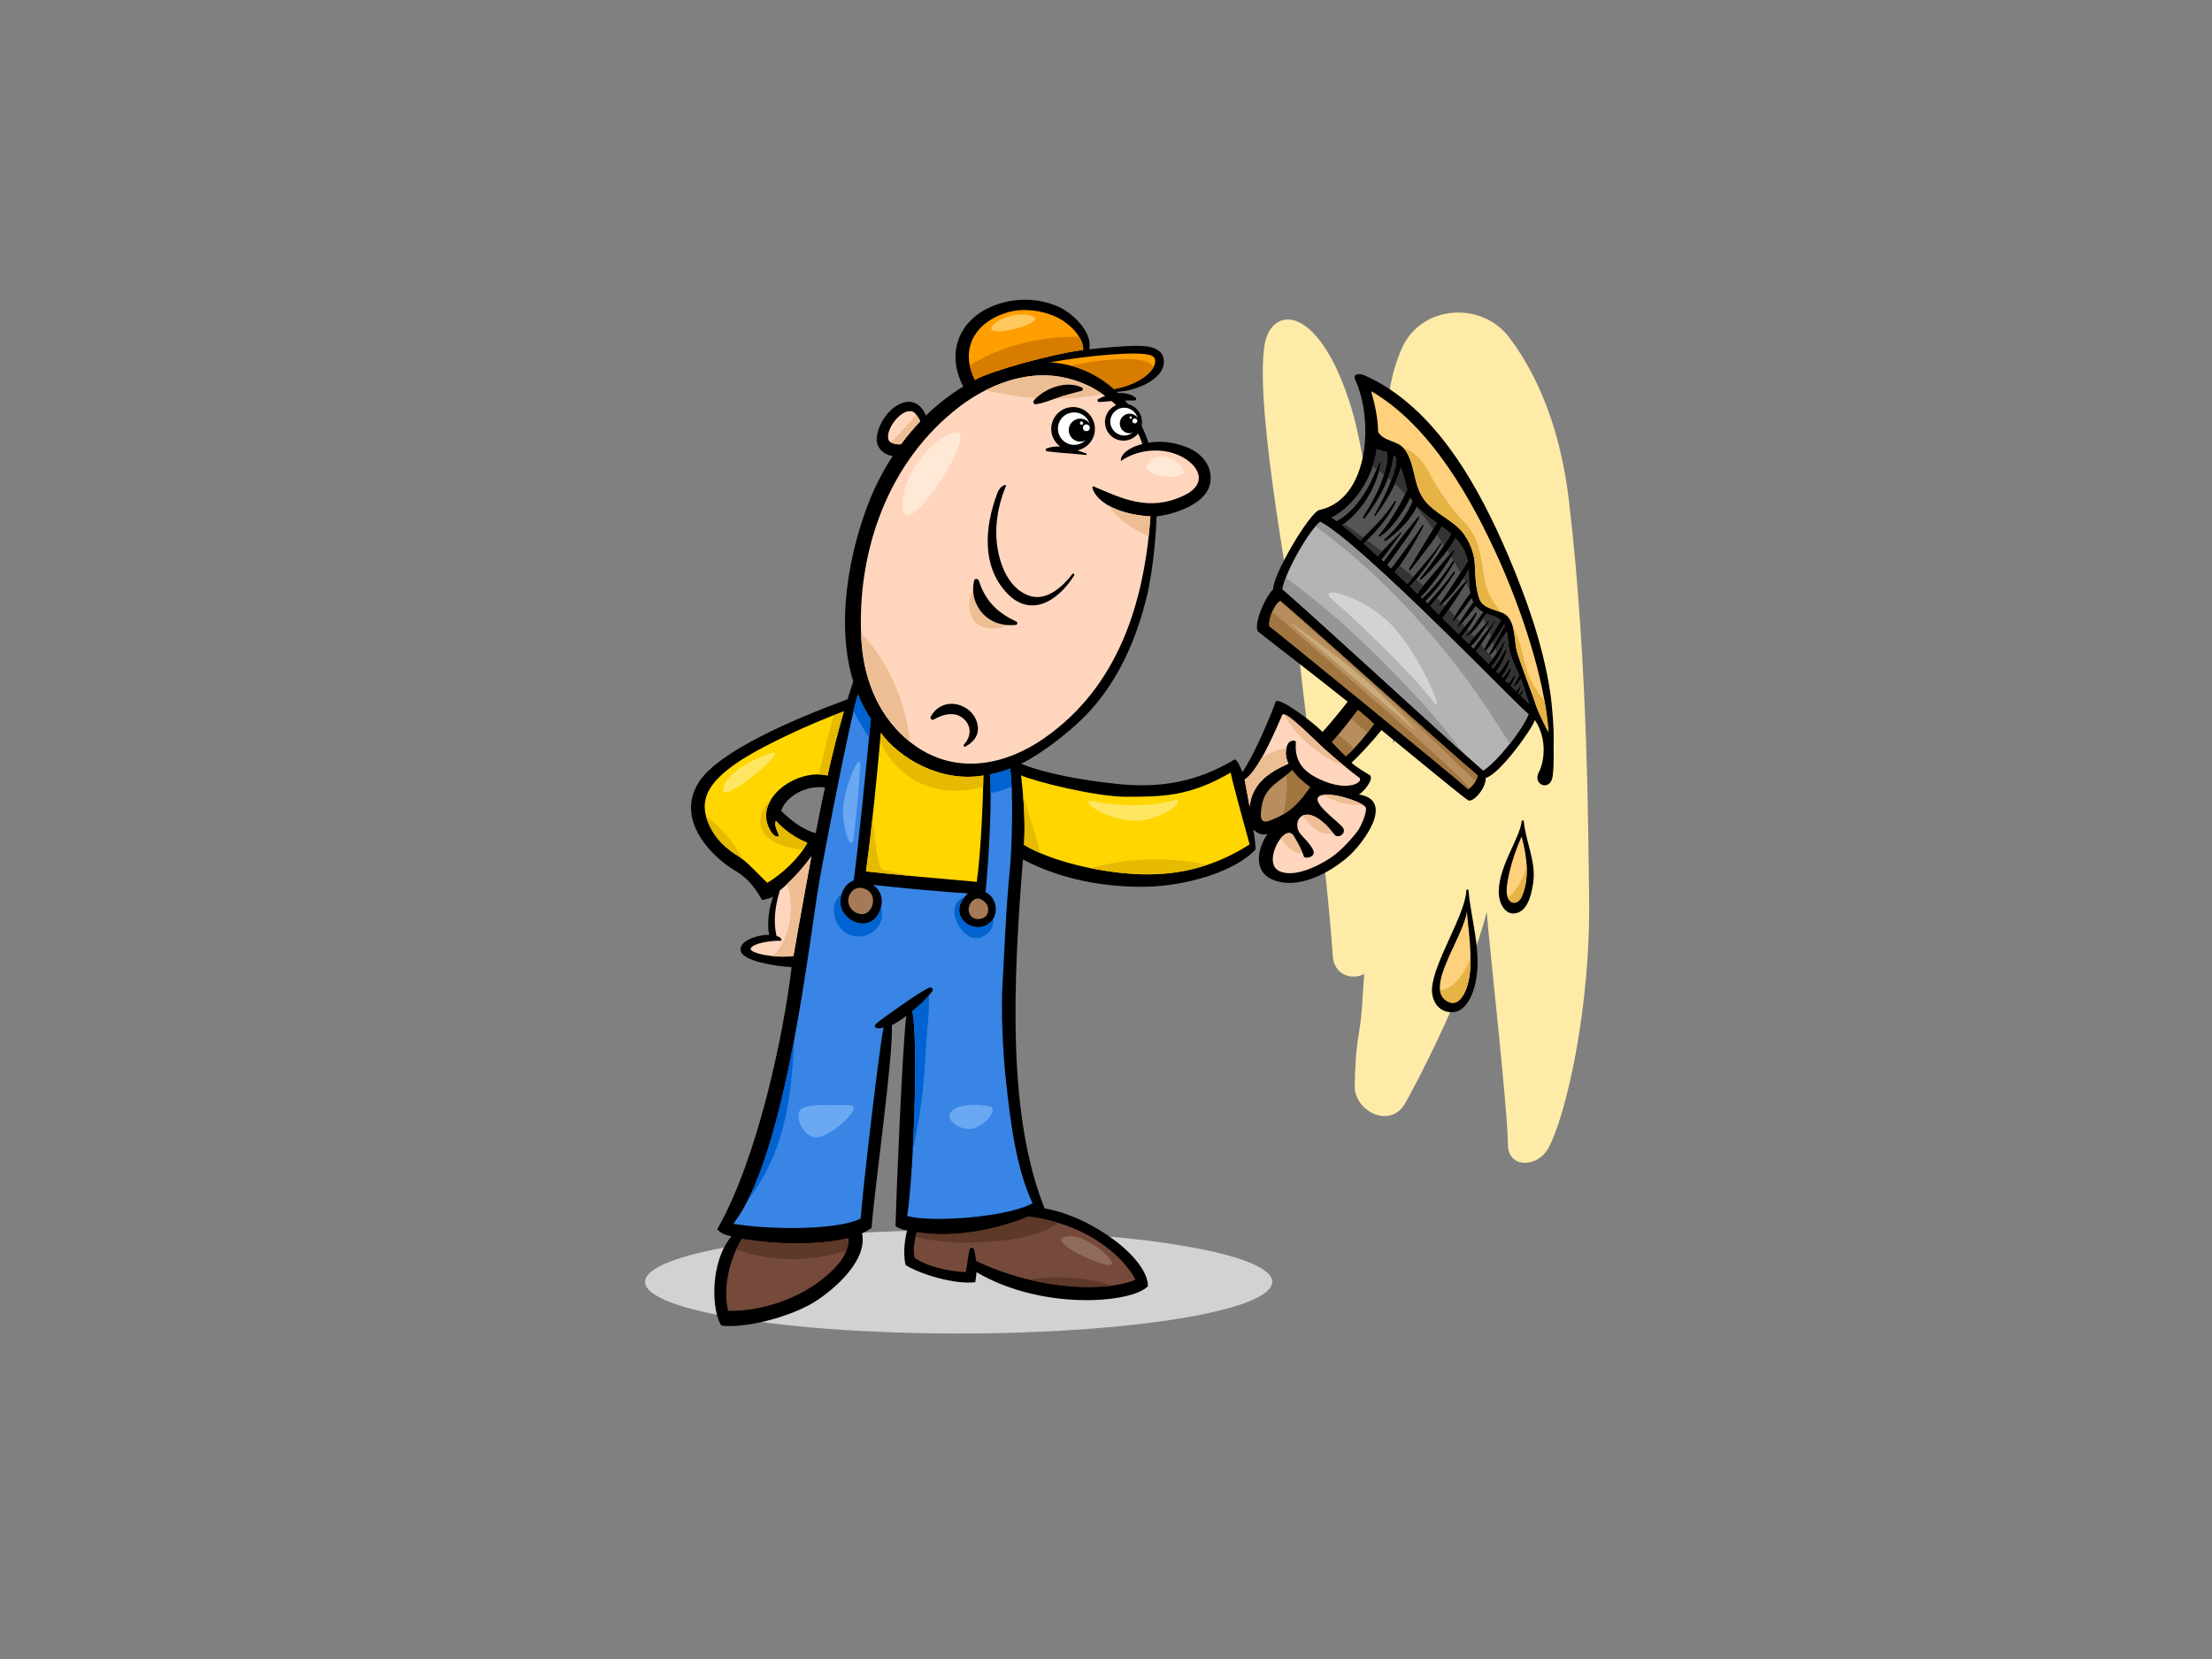 <?xml version="1.0" encoding="utf-8"?>
<!-- Generator: Adobe Illustrator 17.0.0, SVG Export Plug-In . SVG Version: 6.00 Build 0)  -->
<!DOCTYPE svg PUBLIC "-//W3C//DTD SVG 1.1//EN" "http://www.w3.org/Graphics/SVG/1.1/DTD/svg11.dtd">
<svg version="1.1" id="Layer_1" xmlns="http://www.w3.org/2000/svg" xmlns:xlink="http://www.w3.org/1999/xlink" x="0px" y="0px"
	 width="800px" height="600px" viewBox="0 0 800 600" enable-background="new 0 0 800 600" xml:space="preserve">
<rect x="0" y="0" width="800" height="600" fill="#808080" stroke="none"/>
<g>
	<ellipse fill="#D2D2D2" cx="346.712" cy="463.606" rx="113.413" ry="18.68"/>
	<path fill="#FFEBA8" d="M457.257,125.249c2.152-15.066,19.908-16.142,31.667,22.891c7.752,25.737,15.377,109.602,14.87,120.746
		c5.117-6.971,2.064-68.677-0.31-86.873c-2.401-18.393-4.199-38.513,3.471-55.95c6.981-15.875,28.88-17.332,38.975-3.908
		c12.659,16.829,18.957,37.91,21.43,58.462c7.195,59.775,7.01,125.786,7.338,141.984c0.867,42.679-8.753,81.899-14.708,92.639
		c-3.966,7.155-14.563,7.419-14.622-1.268c-0.09-12.65-6.415-68.738-7.676-84.139c-6.72,26.243-25.004,61.326-29.541,69.268
		c-5.33,9.326-18.367,2.825-18.201-6.386c0.123-6.749,0.444-13.088,1.614-19.75c1.201-6.836,1.209-13.793,1.842-20.726
		c-4.453,2.379-10.893,0.419-11.372-6.373c-2.512-35.693-8.076-71.254-12.016-106.826
		C467.973,220.602,453.759,149.726,457.257,125.249z"/>
	<path d="M275.671,325.508c1.279-0.365,2.921-0.547,3.916-1.237c-1.351,3.83-2.303,9.139-1.44,13.844
		c-3.678-0.199-11.524,2.141-10.161,6.092c1.134,3.29,11.701,5.197,18.313,5.577c-2.777,23.558-12.088,68.838-26.876,94.762
		c1.459,1.827,3.469,2.192,5.111,2.557c-8.216,10.041-6.938,27.568-3.652,32.317c9.311,1.095,25.478-3.418,33.719-8.576
		c6.971-4.363,19.282-14.904,17.177-24.791c0.172-0.125,1.867-0.774,3.446-1.975c0.931-13.525,7.98-62.633,7.315-73.344
		c1.874-0.832,3.622-2.136,5.225-3.344c-1.394,11.001-3.712,67.481-3.895,76.062c1.096,0.731,2.739,1.462,4.181,1.443
		c-0.5,2.3-1.684,7.714-0.528,12.614c5.111,3.286,17.71,7.122,25.194,6.207c0.107-0.577,0.425-3.034,0.468-3.607
		c23.815,14.015,56.267,11.178,61.974,5.068c0.143-9.83-19.72-25.014-37.365-28.155c-13.574-33.919-11.382-81.39-7.843-126.196
		c13.634,7.247,30.016,10.26,45.334,9.852c12.519-0.332,30.727-4.846,38.758-13.427c0.186-1.826-0.604-5.895-0.782-7.358
		c0.824,1.064,2.975,2.429,5.161,1.727c-3.805,5.472-5.071,13.504,1.645,16.438c9.205,4.023,20.842-2.348,27.66-8.353
		c4.986-4.391,17.075-20.157,3.848-22.359c-0.062-0.009-0.12,0.002-0.18,0.001c1.935-0.955,5.752-5.888,3.977-7.007
		c-1.772-1.119-4.93-2.905-6.585-4.515c2.643-2.323,7.862-8.042,10.846-11.77c10.609,8.647,29.589,24.366,31.327,25.36
		c1.741,0.994,6.466-4.227,6.377-8.052c4.941-1.344,16.338-17.047,17.796-20.935c4.667,7.108,3.271,15.303,1.434,18.794
		c-2.486,4.724,4.23,7.21,4.975,1.492c0.613-4.71,0.248-8.703,0.363-12.883c0.113-4.181-0.436-12.298-1.41-18.471
		c-2.643-16.72-8.613-33.332-14.842-47.993c-10.463-24.634-26.313-54.172-52.102-65.588c-2.233-0.988-4.414-0.516-3.367,1.722
		c6.458,13.78,5.471,43.015-13.175,46.992c-3.729,1.491-16.657,23.371-16.549,28.603c-3.591,3.719-7.312,13.782-5.332,15.404
		c2.736,2.238,19.461,15.032,32.259,25.255c-0.852,1.282-6.399,8.062-9.042,10.953c-4.217-4.198-16.254-13.085-17.002-10.848
		c-0.746,2.238-7.029,18.087-11.999,25.386c-0.62-1.498-2.056-5.044-2.968-4.496c-13.544,8.127-26.842,10.386-42.356,8.765
		c-12.233-1.278-25.744-3.652-34.711-7.291c6.557-3.216,14.215-9.073,19.81-14.088c15.93-14.274,22.406-33.263,25.641-46.429
		c2.655-10.814,3.487-25.931,3.531-28.968c5.692-0.575,17.499-4.11,19.263-11.457c1.478-6.149-2.57-11.239-8.214-13.488
		c-4.79-1.908-9.478-2.472-13.955-1.663c-1.915-5.785-4.829-10.966-8.522-15.317c1.183,0.017,2.363,0.056,3.555,0.003
		c0.521-0.023,0.649-0.721,0.281-1.013c-1.688-1.353-3.964-1.774-6.275-1.632c-0.157-0.155-0.305-0.322-0.464-0.476
		c6.067-0.154,17.215-4.137,16.981-11.132c-0.154-4.616-5.189-5.442-9.004-5.47c-5.923-0.044-11.996,0.595-17.974,1.243
		c1.241-6.211-5.921-12.967-10.825-15.252c-6.426-2.993-13.988-3.442-20.803-1.525c-14.687,4.129-20.827,17.047-13.957,30.239
		c-4.848,2.941-9.374,6.483-13.486,10.496c-1.383-3.478-4.318-5.817-8.094-4.715c-6.593,1.926-10.991,11.23-9.387,15.317
		c0.899,2.293,3.131,3.694,5.446,4.053c-3.316,5.056-6.105,10.396-8.274,15.824c-7.534,18.851-12.428,44.75-5.986,65.709
		c-0.722,2.13-1.407,4.276-2.073,6.428c-19.168,7.052-47.103,18.92-53.994,30.301c-8.823,14.572,7.074,28.055,13.099,31.524
		C271.655,318.205,274.029,322.952,275.671,325.508z M295.014,301.351c-5.107-1.534-8.828-4.564-12.495-8.08
		c1.551-5.009,8.671-9.39,15.841-8.48C297.175,290.301,296.073,295.828,295.014,301.351z"/>
	<path fill="#FFD6BD" d="M332.466,151.658c-0.362-0.719-0.777-1.371-1.316-1.971c-0.865-0.966-1.677-1.058-2.585-0.966
		c-2.046,0.209-4.403,2.526-5.734,4.545c-0.351,0.532-0.642,1.082-0.907,1.659c-0.124,0.27-0.233,0.546-0.337,0.824
		c-0.044,0.113-0.202,0.646-0.239,0.74c-0.106,0.462-0.168,0.931-0.191,1.404c0.016,0.026,0.039,0.56,0.06,0.69
		c0.057,0.374-0.003,0.121,0.184,0.566c0.022,0.054,0.035,0.086,0.045,0.117c0.024,0.025,0.054,0.064,0.109,0.145
		c0.09,0.13,0.13,0.196,0.151,0.234c0.011-0.005,0.05,0.015,0.17,0.122c0.081,0.068,0.161,0.132,0.246,0.194
		c0.017,0.014,0.021,0.017,0.035,0.028c0.013,0.008,0.016,0.009,0.033,0.018c0.27,0.155,0.562,0.268,0.853,0.376
		c0.044-0.006,0.63,0.158,0.74,0.18c0.222,0.044,0.446,0.072,0.669,0.101c-0.012-0.002,0.397,0.033,0.464,0.043
		c0.292,0.009,0.593,0.007,0.898,0.008c2.157-2.909,4.495-5.692,6.996-8.312C332.69,152.156,332.588,151.902,332.466,151.658z"/>
	<path fill="#FF9E00" d="M381.826,114.546c-5.193-2.386-11.995-3.186-17.392-1.591c-12.196,3.606-17.372,13.589-11.828,24.461
		c4.934-3.037,28.055-9.506,39.144-10.84C392.007,122.5,387.403,117.107,381.826,114.546z"/>
	<path fill="#FF9E00" d="M416.254,128.512c-4.315-1.622-22.758,0.033-36.52,2.537c8.949,0.525,16.889,4.051,23.191,9.686
		c0.013-0.006,0.013-0.026,0.029-0.028C416.192,138.195,420.484,130.1,416.254,128.512z"/>
	<path fill="#FFD17D" d="M555.383,254.714c0.689,2.38,3.988,9.097,4.666,10.087c-1.341-19.605-10.129-44.888-17.753-61.964
		c-9.661-21.646-24.819-48.951-46.395-61.359c1.199,4.243,2.551,10.099,2.497,14.73c2.45,3.923,7.318,2.791,9.949,6.737
		c3.766,5.651,2.611,12.827,7.197,18.383c3.273,3.965,8.385,6.186,12.098,9.73c2.726,2.602,5.564,7.731,5.757,13.244
		c0.136,3.847,0.317,8.452,1.614,12.178c1.272,3.646,5.719,3.855,8.703,5.328c4.593,2.265,3.777,10.07,4.985,14.069
		C550.273,241.074,554.696,252.335,555.383,254.714z"/>
	<path fill="#555555" d="M550.523,246.788c-0.157-0.42-0.333-0.846-0.511-1.275c-0.02,0.036-0.043,0.073-0.062,0.107
		c-0.579,1.043-1.299,1.931-2.227,2.675c-0.154,0.123-0.38-0.063-0.296-0.238c0.461-0.98,1.035-1.885,1.538-2.842
		c0.174-0.327,0.289-0.726,0.456-1.077c-1.48-3.346-3.252-6.882-3.758-10.31c-0.273-1.85-0.344-3.761-0.725-5.494
		c-0.63,1.083-1.404,2.112-2.04,3.096c-1.17,1.817-2.225,3.784-3.805,5.285c-0.192,0.185-0.923,0.544-0.452-0.256
		c1.257-2.126,4.798-9.021,5.63-10.142c-0.081-0.176-0.172-0.348-0.269-0.518c-0.438,1.047-4.855,7.608-6.747,9.617
		c-0.2,0.213-0.563-0.02-0.476-0.291c0.703-2.177,5.785-10.319,6.038-10.804c-0.628-0.572-1.427-1.057-2.455-1.426
		c-0.964-0.349-1.856-0.645-2.697-0.991c-2.278,2.877-3.881,6.24-7.072,8.242c-0.238,0.15-0.52-0.184-0.317-0.386
		c2.492-2.471,4.089-5.649,6.224-8.4c-0.826-0.435-1.608-0.974-2.366-1.748c-0.143-0.147-0.272-0.308-0.402-0.466
		c-0.725,1.05-4.748,6.179-6.314,7.532c-0.161,0.139-0.417-0.085-0.318-0.267c1.071-1.947,4.92-7.681,5.768-8.601
		c-0.253-0.487-0.455-1.01-0.632-1.552c-0.794,1.082-5.026,6.919-6.608,8.557c-0.191,0.196-0.508-0.021-0.393-0.269
		c0.853-1.837,5.221-8.536,6.574-9.945c-0.59-2.919-0.506-6.19-0.628-8.679c-2.604,4.913-6.444,9.727-10.28,13.138
		c-0.236,0.208-0.652-0.087-0.449-0.358c2.244-2.968,9.059-13.462,10.376-15.646c-0.7-3.583-2.345-6.256-4.487-8.494
		c-0.652,2.296-9.136,12.433-12.316,15.002c-0.234,0.191-0.621-0.107-0.417-0.363c2.497-3.137,8.168-10.755,11.228-16.089
		c-1.077-0.955-2.228-1.848-3.415-2.725c-0.68,2.296-8.773,12.568-11.276,15.723c-0.258,0.325-0.737-0.019-0.523-0.37
		c2.064-3.388,8.71-14.569,10.103-16.59c-2.517-1.82-5.077-3.676-7.256-6.018c-2.374,5.054-6.965,9.433-11.346,12.496
		c-0.346,0.241-0.729-0.22-0.414-0.511c5.676-5.206,8.435-9.722,10.182-13.859c-0.04-0.052-0.616-0.924-0.839-1.394
		c-2.331,5.28-7.422,12.327-11.129,14.168c-0.286,0.143-0.503-0.233-0.3-0.445c2.438-2.529,7.259-9.53,10.365-16.573
		c-0.773-2.502-1.448-5.48-2.351-7.986c-2.096,7.582-6.297,13.672-9.22,17.494c-0.175,0.23-0.545,0.021-0.391-0.238
		c2.22-3.739,9.439-17.452,7.698-20.997c-0.206-0.255-0.422-0.488-0.649-0.689c-1.207,9.839-7.096,18.5-10.544,22.788
		c-0.267,0.33-0.765-0.024-0.535-0.382c6.109-9.639,9.036-17.334,8.767-23.424c-1.451-0.354-2.743-0.721-3.817-1.296
		c-1.438,10.333-7.506,20.079-16.465,24.94c0.562,0.323,1.213,0.75,1.944,1.268c8.987-4.77,13.715-16.727,15.4-21.158
		c0.096-0.258,0.535-0.211,0.495,0.089c-0.659,5.165-4.481,15.797-13.957,22.518c1.884,1.464,4.138,3.362,6.635,5.552
		c4.43-4.499,9.155-8.74,12.389-14.242c0.149-0.254,0.594-0.05,0.47,0.222c-2.698,5.902-7.045,10.593-11.639,15.092
		c1.629,1.445,3.359,3.014,5.159,4.67c0.644-1.302,6.492-6.886,8.233-8.637c0.141-0.143,0.377,0.094,0.25,0.244
		c-1.592,1.88-6.186,8.544-7.263,9.519c0.287,0.266,0.571,0.526,0.861,0.795c3.952-5.479,7.985-10.967,12.358-16.113
		c0.231-0.272,0.641-0.012,0.465,0.308c-3.285,5.996-7.58,11.429-11.565,16.975c0.466,0.438,0.943,0.885,1.42,1.331
		c4.084-5.369,9.135-12.247,11.287-15.689c0.172-0.277,0.545-0.017,0.417,0.261c-1.438,3.104-8.242,14.708-10.469,16.591
		c1.525,1.438,3.086,2.922,4.657,4.427c1.606-2.112,10.091-11.727,12.061-14.916c0.102-0.161,0.38-0.011,0.295,0.159
		c-1.561,3.045-9.166,13.674-11.529,15.549c0.922,0.884,1.842,1.764,2.77,2.661c1.051-2.04,10.122-12.178,12.829-15.547
		c0.256-0.317,0.714,0.009,0.514,0.356c-2.189,3.788-10.134,15.233-12.165,16.328c0.211,0.202,0.42,0.407,0.631,0.61
		c4.25-4.008,7.89-8.668,11.039-13.582c0.203-0.317,0.649,0,0.476,0.32c-2.835,5.245-6.28,10.037-10.483,14.263
		c0.281,0.273,0.565,0.549,0.847,0.823c3.273-3.731,6.59-7.347,9.428-11.443c0.206-0.296,0.656,0.002,0.467,0.307
		c-2.638,4.242-5.679,8.278-8.924,12.081c1.035,1.007,2.07,2.017,3.099,3.026c0.833-1.74,7.602-10.002,9.968-12.235
		c0.157-0.148,0.344,0.087,0.25,0.245c-1.653,2.816-7.56,11.88-8.928,13.253c2.025,1.984,4,3.932,5.947,5.856
		c0.594-1.05,4.972-6.027,6.109-7.737c0.14-0.21,0.411,0.012,0.349,0.215c-0.59,1.85-4.456,7.559-5.549,8.423
		c0.894,0.885,1.803,1.783,2.677,2.649c0.199-0.922,5.532-6.272,7.003-8.391c0.14-0.201,0.469,0.014,0.358,0.227
		c-1.033,2.022-5.496,8.558-6.635,8.887c0.34,0.334,0.684,0.676,1.016,1.007c0.824-1.321,6.008-8.036,7.668-10.077
		c0.13-0.161,0.369,0.009,0.259,0.185c-1.37,2.244-5.878,9.654-7.085,10.73c1.618,1.609,3.179,3.162,4.667,4.647
		c0.743-1.127,1.66-2.179,2.418-3.278c1.106-1.602,2.12-3.266,3.159-4.91c0.112-0.178,0.365-0.01,0.306,0.171
		c-0.97,2.979-2.627,6.622-4.961,8.936c0.237,0.235,0.462,0.459,0.694,0.69c1.622-2.203,3.003-4.554,4.422-6.893
		c0.13-0.213,0.498-0.121,0.436,0.148c-0.683,2.856-2.036,5.481-3.746,7.855c0.279,0.278,0.535,0.532,0.805,0.803
		c1.241-1.675,2.422-3.367,3.544-5.133c0.154-0.246,0.528-0.109,0.472,0.182c-0.388,2.061-1.496,4.391-2.968,5.997
		c0.165,0.162,0.318,0.317,0.479,0.478c0.934-1.098,1.814-2.227,2.568-3.466c0.13-0.212,0.458-0.123,0.419,0.138
		c-0.23,1.521-1.027,3.052-2.075,4.236c0.391,0.391,0.777,0.775,1.145,1.14c0.196-0.244,0.422-0.473,0.573-0.694
		c0.549-0.806,1.066-1.635,1.565-2.473c0.102-0.17,0.394-0.033,0.352,0.152c-0.222,0.925-0.537,1.781-0.978,2.623
		c-0.161,0.306-0.416,0.801-0.74,1.164c0.694,0.691,1.356,1.35,1.96,1.95c0.136-0.125,0.272-0.251,0.389-0.385
		c0.414-0.469,0.813-1.002,1.139-1.533c0.109-0.18,0.385-0.009,0.312,0.176c-0.273,0.695-0.484,1.378-0.871,2.026
		c-0.078,0.133-0.172,0.272-0.272,0.409c0.144,0.143,0.301,0.298,0.439,0.434c0.008-0.008,0.015-0.016,0.023-0.023
		c0.43-0.42,0.821-0.896,1.099-1.43c0.115-0.223,0.49-0.113,0.425,0.143c-0.122,0.493-0.349,0.881-0.645,1.292
		c-0.115,0.158-0.251,0.345-0.397,0.519c1.552,1.532,2.638,2.587,3.139,3.033C552.34,252.492,551.083,248.277,550.523,246.788z"/>
	<path fill="#333333" d="M504.468,174.975c0.833-1.859,1.586-3.836,2.171-5.942c0.903,2.506,1.578,5.484,2.351,7.986
		c-0.248,0.562-0.512,1.123-0.777,1.683C507.006,177.412,505.757,176.168,504.468,174.975z"/>
	<path fill="#333333" d="M502.002,172.809c0.97-2.585,1.722-5.342,2.075-8.206c0.227,0.201,0.442,0.434,0.649,0.689
		c0.74,1.51-0.149,4.866-1.577,8.508C502.769,173.466,502.39,173.131,502.002,172.809z"/>
	<path fill="#333333" d="M498.742,170.301c0.279-1.069,0.476-2.047,0.58-2.874c0.04-0.299-0.399-0.346-0.495-0.089
		c-0.245,0.639-0.557,1.446-0.93,2.353c-0.487-0.333-0.985-0.644-1.483-0.959c0.705-2.095,1.227-4.255,1.533-6.444
		c1.074,0.575,2.366,0.941,3.817,1.296c0.107,2.422-0.312,5.11-1.216,8.059C499.956,171.182,499.352,170.737,498.742,170.301z"/>
	<path fill="#333333" d="M512.174,209.562c0.863,0.749,1.715,1.508,2.566,2.268c-1.063,1.316-1.848,2.355-2.113,2.873
		c-0.928-0.897-1.848-1.778-2.77-2.661C510.398,211.613,511.219,210.712,512.174,209.562z"/>
	<path fill="#333333" d="M526.207,222.797c-0.441,0.738-0.79,1.36-0.971,1.753c-0.115,0.248,0.202,0.465,0.393,0.269
		c0.31-0.322,0.725-0.808,1.193-1.386c0.425,0.44,0.855,0.877,1.277,1.321c-0.419,0.666-0.771,1.25-0.998,1.66
		c-0.099,0.181,0.157,0.406,0.318,0.267c0.334-0.288,0.779-0.753,1.28-1.306c0.369,0.392,0.729,0.797,1.094,1.193
		c-1.038,1.262-1.926,2.363-2.171,2.795c-1.947-1.924-3.923-3.872-5.947-5.856c0.417-0.418,1.26-1.554,2.267-3.005
		C524.703,221.26,525.456,222.028,526.207,222.797z"/>
	<path fill="#333333" d="M521.148,217.751c-0.258,0.362-0.5,0.695-0.695,0.954c-0.203,0.272,0.213,0.566,0.449,0.358
		c0.27-0.241,0.542-0.504,0.81-0.758c0.284,0.274,0.56,0.553,0.841,0.828c-1.083,1.412-1.91,2.574-2.168,3.111
		c-1.029-1.009-2.064-2.019-3.099-3.026c0.805-0.943,1.595-1.901,2.371-2.872C520.152,216.816,520.657,217.278,521.148,217.751z"/>
	<path fill="#333333" d="M506.248,204.572c1.649,1.35,3.28,2.719,4.897,4.107c-0.968,1.149-1.736,2.072-2.115,2.57
		c-1.57-1.505-3.131-2.989-4.657-4.427C504.833,206.436,505.489,205.623,506.248,204.572z"/>
	<path fill="#333333" d="M493.074,194.418c-0.357,0.359-0.717,0.717-1.074,1.078c-2.497-2.19-4.751-4.088-6.635-5.552
		c0.234-0.166,0.448-0.345,0.678-0.517C488.41,191.064,490.754,192.728,493.074,194.418z"/>
	<path fill="#333333" d="M499.813,199.456c-0.725,0.791-1.263,1.438-1.434,1.781c-1.8-1.656-3.53-3.225-5.159-4.67
		c0.399-0.389,0.79-0.784,1.184-1.176C496.222,196.729,498.028,198.081,499.813,199.456z"/>
	<path fill="#333333" d="M521.324,195.814c-0.532-0.8-1.074-1.603-1.622-2.407c0.905-1.35,1.549-2.437,1.719-3.016
		c1.187,0.877,2.338,1.77,3.415,2.725c-0.739,1.283-1.625,2.698-2.584,4.15C521.941,196.784,521.642,196.292,521.324,195.814z"/>
	<path fill="#333333" d="M538.53,228.563c0.985-1.577,1.863-3.019,2.348-3.812c0.11-0.176-0.129-0.345-0.259-0.185
		c-0.537,0.659-1.441,1.809-2.448,3.104c-0.178-0.441-0.349-0.886-0.534-1.326c0.406-0.648,0.732-1.206,0.933-1.596
		c0.11-0.213-0.219-0.428-0.358-0.227c-0.214,0.31-0.52,0.694-0.87,1.118c-0.292-0.69-0.605-1.373-0.905-2.059
		c0.396-0.566,0.801-1.129,1.23-1.673c0.841,0.346,1.733,0.642,2.697,0.991c1.027,0.369,1.826,0.854,2.455,1.426
		c-0.149,0.285-1.96,3.206-3.573,6.013C539.013,229.743,538.768,229.154,538.53,228.563z"/>
	<path fill="#333333" d="M530.268,210.818c0.124-0.206,0.239-0.397,0.335-0.563c0.095-0.158-0.093-0.393-0.25-0.245
		c-0.101,0.095-0.222,0.216-0.337,0.333c-0.227-0.421-0.469-0.834-0.698-1.254c0.667-1.042,1.3-2.099,1.864-3.163
		c0.107,2.179,0.084,4.948,0.464,7.564C531.189,212.599,530.739,211.702,530.268,210.818z"/>
	<path fill="#333333" d="M530.71,227.566c0.261,0.284,0.521,0.566,0.779,0.852c-0.383,0.463-0.782,0.918-1.212,1.345
		c-0.203,0.202,0.079,0.535,0.317,0.386c0.531-0.334,1.007-0.715,1.462-1.117c0.383,0.428,0.76,0.863,1.144,1.294
		c-1.082,1.225-1.915,2.232-1.991,2.586c-0.874-0.866-1.783-1.763-2.677-2.649C528.956,229.928,529.801,228.857,530.71,227.566z"/>
	<path fill="#333333" d="M512.316,183.423c0.048-0.097,0.107-0.19,0.154-0.287c2.179,2.342,4.739,4.198,7.256,6.018
		c-0.284,0.41-0.79,1.208-1.42,2.229C516.419,188.687,514.428,186.009,512.316,183.423z"/>
	<path fill="#333333" d="M525.946,203.197c0.003-0.003,0.003-0.006,0.005-0.009c0.126-0.233-0.078-0.459-0.276-0.445
		c-0.278-0.464-0.549-0.933-0.833-1.394c0.456-0.714,0.841-1.342,1.128-1.836c0.2-0.347-0.258-0.673-0.514-0.356
		c-0.299,0.372-0.684,0.837-1.12,1.353c-0.296-0.48-0.61-0.946-0.912-1.421c1.538-2.013,2.695-3.733,2.919-4.522
		c2.143,2.238,3.788,4.91,4.487,8.494c-0.419,0.693-1.39,2.223-2.593,4.082C527.489,205.816,526.725,204.502,525.946,203.197z"/>
	<path fill="#333333" d="M536.943,234.698c-0.067,0.159-0.124,0.306-0.163,0.43c-0.087,0.271,0.276,0.504,0.476,0.291
		c0.045-0.047,0.099-0.109,0.146-0.161c0.383,0.463,0.766,0.927,1.147,1.395c-0.143,0.324,0.02,0.343,0.216,0.265
		c0.253,0.31,0.512,0.613,0.762,0.926c0.115,0.142,0.25,0.23,0.393,0.292c-0.503,0.653-1.009,1.31-1.459,1.992
		c-1.488-1.484-3.049-3.038-4.667-4.647c0.365-0.324,1.027-1.226,1.814-2.383C536.055,233.626,536.498,234.163,536.943,234.698z"/>
	<path fill="#333333" d="M544.037,231.94c-0.875,1.384-1.744,2.775-2.653,4.138c-0.172-0.491-0.358-0.979-0.537-1.469
		c0.723-1.033,1.373-2.126,2.051-3.178c0.636-0.984,1.41-2.013,2.04-3.096c0.38,1.733,0.452,3.645,0.725,5.494
		c0.506,3.428,2.278,6.964,3.758,10.31c-0.168,0.351-0.282,0.75-0.456,1.077c-0.503,0.957-1.077,1.862-1.538,2.842
		c-0.084,0.175,0.143,0.361,0.296,0.238c0.928-0.744,1.648-1.632,2.227-2.675c0.019-0.034,0.042-0.071,0.062-0.107
		c0.177,0.428,0.354,0.855,0.511,1.275c0.56,1.489,1.817,5.704,2.568,7.818c-0.501-0.445-1.587-1.5-3.139-3.033
		c0.146-0.174,0.282-0.361,0.397-0.519c0.296-0.41,0.523-0.799,0.645-1.292c0.065-0.256-0.31-0.365-0.425-0.143
		c-0.278,0.534-0.669,1.01-1.099,1.43c-0.008,0.008-0.015,0.015-0.023,0.023c-0.138-0.136-0.295-0.292-0.439-0.434
		c0.099-0.137,0.194-0.276,0.272-0.409c0.386-0.648,0.597-1.331,0.871-2.026c0.073-0.185-0.203-0.356-0.312-0.176
		c-0.326,0.531-0.725,1.064-1.139,1.533c-0.118,0.134-0.253,0.261-0.389,0.385c-0.604-0.6-1.266-1.259-1.96-1.95
		c0.324-0.363,0.579-0.857,0.74-1.164c0.441-0.842,0.756-1.698,0.978-2.623c0.042-0.185-0.25-0.322-0.352-0.152
		c-0.5,0.838-1.016,1.666-1.565,2.473c-0.151,0.221-0.377,0.451-0.573,0.694c-0.368-0.365-0.754-0.749-1.145-1.14
		c1.047-1.184,1.845-2.715,2.075-4.236c0.039-0.261-0.289-0.351-0.419-0.138c-0.754,1.239-1.634,2.368-2.568,3.466
		c-0.161-0.161-0.315-0.316-0.479-0.478c1.473-1.606,2.581-3.937,2.968-5.997c0.056-0.292-0.318-0.428-0.472-0.182
		c-1.122,1.766-2.303,3.458-3.544,5.133c-0.27-0.271-0.526-0.525-0.805-0.803c1.71-2.374,3.063-5,3.746-7.855
		c0.062-0.269-0.306-0.361-0.436-0.148c-1.42,2.338-2.801,4.69-4.422,6.893c-0.231-0.231-0.456-0.455-0.694-0.69
		c2.334-2.314,3.991-5.958,4.961-8.936C544.402,231.93,544.149,231.761,544.037,231.94z"/>
	<path fill="#333333" d="M539.907,232.046c1.856-2.571,3.812-5.566,4.096-6.245c0.096,0.169,0.188,0.341,0.269,0.518
		c-0.565,0.765-2.394,4.213-3.896,7.003C540.217,232.898,540.068,232.47,539.907,232.046z"/>
	<path fill="#B4B4B4" d="M552.84,258.336c-3.635-2.638-59.77-61.231-75.334-69.617c-3.64,2.439-12.697,17.913-13.675,24.366
		c12.491,10.81,66.542,60.598,72.6,65.639C541.405,275.492,549.951,264.898,552.84,258.336z"/>
	<path fill="#B88E5F" d="M530.96,285.438c1.243-0.746,2.984-2.487,3.482-4.973c-10.939-9.199-56.839-50.719-71.358-63.152
		c-1.988,0.746-4.473,6.349-3.975,9.2C459.417,226.538,524.543,279.572,530.96,285.438z"/>
	<path fill="#B88E5F" d="M496.899,261.817c-2.073-2.083-4.135-3.683-5.777-5.037c-0.732,1.05-8.019,10.222-9.389,11.621
		c1.462,1.606,3.471,3.539,4.972,5.102C490.484,270.355,494.661,265.049,496.899,261.817z"/>
	<path fill="#FFD6BD" d="M462.443,314.919c5.322,2.917,14.857-1.948,19.172-4.929c3.271-2.261,6.869-6.173,9.312-9.312
		c1.151-1.48,3.307-6.344,3.103-8.399c-0.203-2.055-14.004-6.607-17.003-4.238c-3.003,2.37,7.791,9.583,8.784,11.478
		c1.103,2.109-1.946,3.967-3.288,2.227c-9.853-12.752-15.521-5.411-12.593-0.702c0.936,1.504,4.382,4.382,5.111,6.755
		c0.732,2.374-3.195,2.827-3.468,2.009c-1.096-3.286-3.06-6.322-3.597-7.285C464.848,296.922,456.408,311.61,462.443,314.919z"/>
	<path fill="#B88E5F" d="M459.094,296.835c5.47-2.057,9.374-4.373,14.697-12.17c-2.405-1.673-4.776-3.793-6.444-6.134
		c-4.345,4.123-9.838,5.915-10.987,12.804C455.88,294.217,455.212,298.296,459.094,296.835z"/>
	<path fill="#A1753F" d="M525.471,278.846c2.044,2.042,4.072,4.099,6.086,6.17c-0.206,0.16-0.407,0.309-0.597,0.421
		c-6.416-5.865-71.543-58.9-71.852-58.926c-0.244-1.392,0.227-3.439,1.002-5.257C481.993,240.347,504.269,258.998,525.471,278.846z"
		/>
	<path fill="#A1753F" d="M527.614,276.76c-20.729-20.709-42.837-39.951-64.855-59.279c0.109-0.068,0.219-0.128,0.324-0.168
		c14.519,12.434,60.419,53.953,71.358,63.152c-0.149,0.748-0.419,1.418-0.748,2.025C531.683,280.562,529.647,278.662,527.614,276.76
		z"/>
	<path fill="#A1753F" d="M488.664,259.953c1.235-1.565,2.213-2.823,2.458-3.172c1.642,1.354,3.704,2.954,5.777,5.037
		c-0.658,0.952-1.5,2.092-2.436,3.295C492.574,263.346,490.638,261.628,488.664,259.953z"/>
	<path fill="#A1753F" d="M489.736,270.633c-1.009,1.054-2.033,2.04-3.032,2.87c-1.5-1.563-3.51-3.496-4.972-5.102
		c0.388-0.398,1.266-1.435,2.327-2.726C485.944,267.334,487.842,268.982,489.736,270.633z"/>
	<path fill="#A1753F" d="M465.2,280.357c0.729-0.57,1.454-1.166,2.148-1.825c1.668,2.341,4.039,4.46,6.444,6.134
		c-3.611,5.292-6.571,8.056-9.811,9.931C465.279,290.021,465.687,285.122,465.2,280.357z"/>
	<path fill="#FFD6BD" d="M465.963,276.173c-1.097-2.37-1.339-4.861-0.116-7.256c0.511-1.001,2.908-1.642,2.812-0.329
		c-0.555,7.442,3.463,10.911,9.074,13.458c10.239,4.648,15.889,0.496,13.742-0.904c-2.147-1.399-9.535-7.627-12.71-10.478
		c-3.175-2.85-14.08-14.12-15.019-12.101c-1.668,3.59-8.239,20.022-13.611,23.394c0.284,1.396,1.431,7.784,1.801,9.734
		C452.973,283.25,458.779,279.439,465.963,276.173z"/>
	<path fill="#FFD600" d="M370.331,305.536c9.955,6.096,28.533,10.346,42.952,10.669c14.21,0.32,26.87-3.248,38.658-10.817
		c-2.092-7.814-6.059-21.827-6.857-25.99c-15.32,9.048-25.685,8.659-37.5,8.765c-11.049,0.099-33.884-5.643-38.292-7.756
		C370.244,288.81,370.887,297.499,370.331,305.536z"/>
	<path fill="#FFD6BD" d="M377.664,266.968c26.832-18.695,36.192-49.009,38.42-80.191c-19.842-1.37-21.899-11.399-20.697-10.894
		c10.263,4.313,20.103,9.395,32.789,3.329c9.793-4.682,4.662-12.177-2.903-14.992c-6.213-2.311-14.159-1.483-19.772,2.442
		c-0.294,0.206-0.738-3.823,7.612-6.081c-1.697-5.834-6.294-11.392-11.068-15.517c-1.486,0.138-2.963,0.254-4.474,0.337
		c-0.521,0.028-0.947-0.73-0.41-1.044c0.748-0.436,1.616-0.835,2.549-1.175c-4.613-3.407-10.005-5.803-16.186-6.896
		c-13.016-2.299-26.476,3.086-36.653,10.891c-25.617,19.643-37.111,52.174-35.36,83.876c0.758,13.736,5.575,26.738,16.044,35.969
		C342.867,280.52,361.964,277.907,377.664,266.968z"/>
	<path fill="#FFD600" d="M353.264,318.936c1.6-11.329,2.285-31.109,2.395-38.466c-15.722,2.681-30.61-6.496-37.085-15.395
		c-1.527,16.66-3.099,33.504-5.389,50.076C323.688,316.38,341.215,317.84,353.264,318.936z"/>
	<path fill="#A67A57" d="M311.542,321.137c-3.179-0.473-5.308,2.925-4.624,5.682c0.796,3.203,5.017,5.062,7.277,2.754
		C316.75,326.969,316.384,321.857,311.542,321.137z"/>
	<path fill="#A67A57" d="M352.863,332.325c1.29,0.278,3.878-0.06,4.422-2.434s-0.894-3.746-2.39-4.587
		c-2.069-1.162-4.094,0.889-4.495,2.765C350.028,329.815,350.89,331.899,352.863,332.325z"/>
	<path fill="#754A3B" d="M330.808,454.952c5.44,3.601,13.329,4.93,18.44,5.112c0.365-0.912,0.751-5.247,1.397-8.15
		c0.189-0.853,1.464-0.765,1.651,0.04c0.317,1.367,0.587,2.734,0.76,4.106c22.481,10.76,47.254,11.185,57.602,6.768
		c-2.804-5.868-14.922-19.89-38.759-22.835c-12.297,5.043-27.337,7.791-40.35,5.628
		C330.808,448.196,329.995,452.727,330.808,454.952z"/>
	<path fill="#754A3B" d="M263.357,474.092c14.687,0.214,30.936-6.36,40.134-17.279c2.265-2.691,3.949-7.155,3.217-8.982
		c-11.886,2.836-28.116,2.01-38.386,0.234C263.985,454.952,261.246,466.09,263.357,474.092z"/>
	<path fill="#3885E6" d="M265.197,442.6c12.299,2.128,37.313,2.493,46.077-1.888c0.836-11.615,6.955-63.432,8.298-69.168
		c-1.909,0.886-4.464,0.156-2.449-1.507c2.903-2.395,15.262-11.18,18.923-12.854c0.723-0.33,1.693,0.455,1.156,1.212
		c-2.009,2.831-4.539,5.158-7.241,7.303c2.328,11.731,0.24,61.679-1.885,74.088c8.488,2.414,35.78,0.562,45.362-4.593
		c-6.066-13.067-7.966-29.547-9.553-43.652c-1.314-11.672-1.855-26.779-1.308-35.725s1.254-27.796,2.658-41.476
		c0.732-7.134,1.358-28.451,0.06-36.37c-2.356,0.912-4.787,1.621-7.289,2.112c0.738,7.997-0.175,28.445-1.569,42.573
		c4.132,1.942,4.889,7.797,1.865,10.807c-5.584,5.557-16.904-2.293-8.243-10.351c-11.035-0.706-22.866-1.847-34.307-3.078
		c5.197,3.65,3.034,10.169,0.451,12.413c-4.09,3.55-10.267,0.602-11.868-3.833c-1.377-3.812,0.787-8.99,4.42-10.2
		c1.423-10.432,4.41-39.478,6.19-58.398c-1.88-2.802-3.439-5.792-4.709-8.921c-2.798,9.6-10.358,48.003-13.881,67.507
		C292.832,338.106,284.617,417.708,265.197,442.6z"/>
	<path fill="#FFD6BD" d="M271.539,342.927c-0.99,1.799,9.021,3.765,15.431,2.796c1.567-9.347,5.965-33.29,6.464-35.981
		c-3.398,4.68-7.422,8.97-11.454,12.377c0.004,0.064,0,0.13-0.021,0.197c-1.579,5.321-2.374,10.757-1.123,16.196
		c1.958,0.493,2.093,1.73,1.485,1.72C278.503,340.167,272.528,341.126,271.539,342.927z"/>
	<path fill="#EDBE94" d="M331.309,149.894c0.456,0.544,0.834,1.124,1.157,1.764c0.122,0.244,0.224,0.497,0.343,0.745
		c-2.5,2.62-4.839,5.403-6.996,8.312c-0.305-0.001-0.606,0.002-0.898-0.008c-0.067-0.01-0.476-0.044-0.464-0.043
		c-0.223-0.029-0.447-0.057-0.669-0.101c-0.11-0.022-0.696-0.186-0.74-0.18c-0.292-0.108-0.583-0.221-0.853-0.376
		c-0.004-0.002-0.005-0.002-0.008-0.005C325.383,156.761,328.539,153.487,331.309,149.894z"/>
	<path fill="#EDBE94" d="M478.55,287.47c3.755-0.593,11.502,1.76,14.375,3.632C487.881,291.609,482.973,290.043,478.55,287.47z"/>
	<path fill="#EDBE94" d="M482.074,301.186c-3.769,1.624-7.865-1.965-11.023-6.172C473.2,293.91,477.076,294.948,482.074,301.186z"/>
	<path fill="#EDBE94" d="M463.198,303.188c1.637-1.992,3.589-2.792,4.778-0.666c0.475,0.85,2.067,3.329,3.184,6.164
		C467.903,308.78,465.296,306.193,463.198,303.188z"/>
	<path fill="#EDBE94" d="M456.455,273.857c2.723-1.567,5.676-2.716,8.803-3.35c-0.475,1.895-0.149,3.816,0.706,5.666
		c-7.184,3.266-12.991,7.077-14.028,15.519c-0.37-1.951-1.517-8.338-1.801-9.734C452.178,280.674,454.399,277.496,456.455,273.857z"
		/>
	<path fill="#EDBE94" d="M464.329,258.344c2.503,0.416,11.585,9.761,14.435,12.32c1.865,1.675,5.183,4.514,8.039,6.856
		C477.667,273.669,469.042,266.908,464.329,258.344z"/>
	<path fill="#EDBE94" d="M356.52,141.109c8.342-4.214,17.783-6.453,27.005-4.824c5.762,1.018,10.827,3.18,15.227,6.227
		C385.125,145.23,370.313,144.57,356.52,141.109z"/>
	<path fill="#EDBE94" d="M329.05,268.275c-0.5-0.402-0.999-0.819-1.493-1.255c-10.468-9.23-15.286-22.233-16.044-35.969
		c-0.04-0.711-0.064-1.424-0.09-2.137C321.351,239.356,327.572,253.677,329.05,268.275z"/>
	<path fill="#EDBE94" d="M365.875,225.87c-4.73,1.788-11.002,2.727-13.912-1.894c-2.498-3.965-1.395-8.382,0.792-12.225
		C354.711,218.293,359.201,223.763,365.875,225.87z"/>
	<path fill="#EDBE94" d="M401.016,182.89c3.211,1.815,8.008,3.4,15.068,3.887c-0.169,2.384-0.389,4.761-0.646,7.131
		C409.53,191.415,404.238,187.93,401.016,182.89z"/>
	<path fill="#EDBE94" d="M284.653,319.686c3.109-2.934,6.136-6.304,8.78-9.944c-0.499,2.691-4.897,26.635-6.464,35.981
		c-2.246,0.34-4.929,0.313-7.429,0.065C285.629,339.744,287.619,328.6,284.653,319.686z"/>
	<path fill="#FFD600" d="M277.498,319.301c5.477-3.286,11.684-9.129,14.484-14.501c-4.013-1.511-8.639-4.783-11.381-7.956
		c-0.698,1.552,0.548,3.835,1.005,5.089c0.368,1.009-1.346,0.891-2.476-0.74c-7.865-11.352,8.552-23.508,20.166-20.706
		c1.745-7.802,3.676-15.557,5.91-23.2c-11.094,3.954-31.179,13.083-39.941,19.473c-8.765,6.391-12.599,12.415-9.129,20.814
		c2.512,6.084,6.997,9.658,10.589,11.867C270.315,311.651,274.547,316.549,277.498,319.301z"/>
	<path fill="#E6BA00" d="M436.706,312.761c-7.37,2.483-15.133,3.63-23.422,3.444c-5.872-0.132-12.428-0.922-18.816-2.217
		C408.225,310.038,422.563,309.852,436.706,312.761z"/>
	<path fill="#E6BA00" d="M369.967,287.152c2.068,7.152,4.391,14.235,6.328,21.404c-2.207-0.942-4.219-1.952-5.964-3.02
		C370.739,299.635,370.498,293.384,369.967,287.152z"/>
	<path fill="#E6BA00" d="M318.315,267.861c0.086-0.927,0.174-1.859,0.259-2.786c6.475,8.899,21.364,18.075,37.085,15.395
		c-0.016,1.103-0.047,2.514-0.091,4.106C340.12,288.933,324.958,283.174,318.315,267.861z"/>
	<path fill="#E6BA00" d="M318.351,313.599c0.123,0.465,0.549,0.959,1.044,1.045c3.356,0.578,6.668,1.324,9.961,2.148
		c-6.016-0.558-11.724-1.121-16.17-1.641c0.919-6.643,1.715-13.328,2.443-20.028C316.04,301.34,316.72,307.523,318.351,313.599z"/>
	<path fill="#E6BA00" d="M301.535,258.661c1.296-0.503,2.541-0.972,3.671-1.375c-2.234,7.643-4.165,15.398-5.91,23.2
		c-1.018-0.246-2.076-0.37-3.147-0.397C297.837,272.916,299.427,265.718,301.535,258.661z"/>
	<path fill="#E6BA00" d="M275.195,298.953c-0.796-3.861,0.804-7.256,3.509-9.562c-2.089,3.55-2.397,7.725,0.426,11.801
		c1.13,1.631,2.844,1.749,2.476,0.74c-0.457-1.254-1.703-3.536-1.005-5.089c2.742,3.173,7.367,6.445,11.381,7.956
		c-0.425,0.817-0.938,1.643-1.507,2.472c-2.438-0.178-4.827-0.62-7.031-1.347C280.088,304.814,275.99,302.815,275.195,298.953z"/>
	<path fill="#E6BA00" d="M268.625,310.813c-0.645-0.514-1.283-0.993-1.901-1.372c-3.591-2.209-8.076-5.783-10.589-11.867
		c-0.341-0.826-0.591-1.624-0.794-2.407C260.841,299.292,265.409,304.686,268.625,310.813z"/>
	<path d="M360.731,178.263c1.081-2.869,3.419-3.271,3.101-2.514c-4.079,9.689-5.028,20.991-0.617,30.722
		c1.941,4.287,5.454,8.298,10.221,9.293c5.705,1.19,11.244-3.992,14.366-8.117c0.323-0.428,0.988,0.002,0.698,0.462
		c-5.96,9.45-16.052,15.768-24.873,5.809C355.23,204.438,355.972,190.904,360.731,178.263z"/>
	<path d="M352.342,209.849c0.192-0.774,1.459-0.496,1.651,0.111c2.573,8.16,7.632,12.027,13.577,14.852
		c0.583,0.275,0.408,1.145-0.208,1.201c-4.727,0.429-8.838-0.797-11.984-4.174C352.637,218.899,351.214,214.403,352.342,209.849z"/>
	<path d="M336.62,259.201c2.898-5.532,9.672-6.038,14.14-2.038c1.955,1.75,3.089,4.349,2.909,6.962
		c-0.185,2.707-2.288,4.646-4.506,5.886c-0.516,0.288-0.842-0.454-0.5-0.811c2.406-2.523,2.811-6.148,0.308-8.796
		c-3.168-3.352-7.699-2.241-11.276-0.182C337.033,260.603,336.263,259.885,336.62,259.201z"/>
	<path d="M550.326,297.063c0.04-0.439,0.737-0.505,0.779-0.057c0.688,7.654,4.542,14.479,3.376,22.384
		c-0.549,3.718-1.769,9.638-5.862,10.801c-4.16,1.178-6.641-3.414-6.579-7.882C542.169,313.055,549.733,303.01,550.326,297.063z"/>
	<path fill="#FFD17D" d="M545.019,323.55c0.805,4.096,4.092,3.473,5.274,0.869c3.102-6.825,1.862-15.142,0-21.906
		C546.323,311.634,544.402,320.411,545.019,323.55z"/>
	<path d="M517.901,357.617c0.493-9.569,12.164-26.993,12.402-35.546c0.013-0.452,0.762-0.519,0.802-0.054
		c0.985,11.067,4.767,21.84,2.615,33.005c-0.782,4.061-3.221,10.725-8.249,11.035C520.081,366.39,517.693,361.615,517.901,357.617z"
		/>
	<path fill="#FFD17D" d="M523.982,362.397c3.207,1.427,5.392-2.166,6.391-4.965c1.507-4.209,1.564-8.853,1.415-13.251
		c-0.169-4.886-0.875-9.686-1.263-14.526C529.146,339.431,514.363,358.115,523.982,362.397z"/>
	<path fill="#E6B345" d="M552.823,243.971c1.414,3.723,3.421,6.727,5.758,9.381c0.709,3.954,1.218,7.8,1.468,11.449
		c-0.678-0.991-3.977-7.707-4.666-10.087c-0.687-2.379-5.11-13.64-6.682-18.837c-0.709-2.339-0.729-5.975-1.538-9.049
		C550.388,232.097,550.599,238.115,552.823,243.971z"/>
	<path fill="#E6B345" d="M513.88,166.385c2.175,2.601,3.38,5.524,5.139,8.364c3.234,5.225,6.118,9.435,10.371,13.915
		c6.125,6.446,6.008,12.806,7.555,20.911c0.981,5.143,3.076,8.363,5.968,11.881c-2.926-1.178-6.739-1.642-7.901-4.975
		c-1.297-3.726-1.477-8.331-1.614-12.178c-0.192-5.512-3.03-10.641-5.757-13.244c-3.713-3.544-8.826-5.765-12.098-9.73
		c-4.585-5.556-3.431-12.732-7.197-18.383c-0.396-0.593-0.846-1.061-1.325-1.46C509.57,162.723,512.046,164.192,513.88,166.385z"/>
	<path fill="#E6B345" d="M552.126,312.976c0.214,3.933-0.216,7.889-1.833,11.443c-1.063,2.337-3.812,3.068-4.948,0.232
		C548.798,321.745,551.017,317.555,552.126,312.976z"/>
	<path fill="#E6B345" d="M531.833,346.218c0.05,3.774-0.185,7.649-1.46,11.214c-0.999,2.798-3.184,6.392-6.391,4.965
		c-1.947-0.867-2.88-2.33-3.144-4.184C526.126,357.292,529.683,352.306,531.833,346.218z"/>
	<circle cx="406.324" cy="152.663" r="6.698"/>
	<path fill="#FFFFFF" d="M401.574,152.921c0.243,2.763,2.679,4.809,5.442,4.567c2.765-0.241,4.81-2.677,4.568-5.44
		c-0.24-2.767-2.677-4.811-5.444-4.57C403.378,147.72,401.332,150.155,401.574,152.921z"/>
	<path d="M378.616,162.135c1.626-0.567,3.234-0.729,4.829-0.639c-1.78-1.298-3.016-3.324-3.221-5.691
		c-0.379-4.346,2.836-8.177,7.182-8.557c4.345-0.379,8.178,2.836,8.556,7.183c0.355,4.053-2.418,7.654-6.317,8.431
		c1.063,0.358,2.123,0.748,3.182,1.13c0.303,0.109,0.219,0.596-0.115,0.558c-4.662-0.535-9.322-0.697-13.967-1.324
		C378.124,163.139,378.001,162.349,378.616,162.135z"/>
	<path fill="#FFFFFF" d="M382.637,155.538c0.284,3.227,3.13,5.617,6.358,5.335c3.231-0.282,5.622-3.129,5.34-6.357
		c-0.284-3.231-3.13-5.62-6.359-5.339C384.745,149.459,382.355,152.306,382.637,155.538z"/>
	<path d="M405.009,153.461c0.17,1.953,1.89,3.395,3.844,3.224c1.952-0.171,3.393-1.889,3.224-3.84
		c-0.17-1.954-1.89-3.397-3.841-3.227C406.28,149.789,404.837,151.508,405.009,153.461z"/>
	<path d="M386.543,155.933c0.198,2.289,2.217,3.985,4.513,3.785c2.291-0.199,3.985-2.221,3.785-4.511
		c-0.199-2.294-2.218-3.99-4.509-3.79C388.036,151.618,386.342,153.637,386.543,155.933z"/>
	<path d="M373.953,144.791c3.829-4.39,11.769-7.367,17.327-4.625c0.456,0.225,0.508,0.982-0.039,1.144
		c-2.997,0.884-5.989,1.455-8.928,2.566c-2.514,0.95-4.904,1.862-7.57,2.332C373.903,146.357,373.397,145.427,373.953,144.791z"/>
	<circle fill="#FFFFFF" cx="410.423" cy="152.223" r="0.89"/>
	<circle fill="#FFFFFF" cx="408.921" cy="151.026" r="0.43"/>
	<circle fill="#FFFFFF" cx="392.901" cy="154.708" r="1.228"/>
	<circle fill="#FFFFFF" cx="391.153" cy="153.021" r="0.584"/>
	<path fill="#D67D00" d="M390.304,121.838c0.992,1.621,1.54,3.265,1.446,4.737c-11.089,1.334-34.21,7.803-39.144,10.84
		c-0.912-1.788-1.507-3.549-1.856-5.265C362.086,124.988,376.801,121.453,390.304,121.838z"/>
	<path fill="#D67D00" d="M417.106,132.917c-1.668,2.887-6.341,6.308-14.154,7.791c-0.015,0.002-0.015,0.022-0.029,0.028
		c-4.532-4.054-9.924-6.992-15.92-8.531C399.43,129.819,415.147,128.012,417.106,132.917z"/>
	<path fill="#5E3828" d="M358.985,449.01c-9.284,0.7-18.831,0.717-27.846-1.749c0.133-0.591,0.271-1.157,0.41-1.64
		c13.013,2.163,28.053-0.585,40.35-5.628c3.914,0.483,7.481,1.288,10.773,2.283C376.034,447.016,366.701,448.428,358.985,449.01z"/>
	<path fill="#5E3828" d="M382.133,462.007c5.944,0.033,12.085,0.466,17.789,2.266c0.719,0.227,1.433,0.459,2.144,0.688
		c-7.962,1.036-18.659,0.545-29.964-2.176C375.424,462.281,378.77,461.989,382.133,462.007z"/>
	<path fill="#5E3828" d="M266.271,451.916c0.628-1.379,1.313-2.68,2.051-3.85c10.27,1.775,26.5,2.601,38.386-0.234
		c0.394,0.98,0.076,2.723-0.639,4.543C292.615,456.549,278.994,456.343,266.271,451.916z"/>
	<path fill="#0063D1" d="M308.696,257.149c0.6-2.548,1.124-4.627,1.539-6.055c1.27,3.129,2.829,6.118,4.709,8.921
		c-0.199,2.121-0.415,4.374-0.641,6.709C312.225,263.668,310.378,260.456,308.696,257.149z"/>
	<path fill="#0063D1" d="M358.259,286.783c-0.019-2.674-0.096-4.986-0.254-6.701c2.502-0.492,4.933-1.201,7.289-2.112
		c0.274,1.664,0.46,3.923,0.58,6.515C363.522,285.571,360.927,286.317,358.259,286.783z"/>
	<path fill="#0063D1" d="M355.537,338.718c-2.765,1.428-5.594,0.14-7.489-2.092c-1.77-2.085-3.344-5.327-2.795-8.149
		c0.426-2.194,1.77-3.364,3.486-3.951c-6.024,7.519,4.308,14.166,9.563,8.936c0.415-0.414,0.752-0.884,1.025-1.387
		C359.477,334.702,358.449,337.215,355.537,338.718z"/>
	<path fill="#0063D1" d="M317.747,334.898c-3.831,5.592-12.461,4.92-15.176-1.415c-1.981-4.621-0.817-8.037,1.807-10.182
		c-0.57,1.736-0.643,3.653-0.044,5.311c1.601,4.435,7.778,7.384,11.868,3.833c0.998-0.867,1.929-2.374,2.4-4.107
		C319.269,330.511,319.156,332.843,317.747,334.898z"/>
	<path fill="#0063D1" d="M270.516,433.956c7.31-14.518,12.735-36.805,16.766-58.233c-0.434,8.661-1.092,17.295-2.706,25.794
		C282.239,413.805,277.677,424.682,270.516,433.956z"/>
	<path fill="#0063D1" d="M332.23,405.306c-0.603,3.607-1.32,7.18-2.116,10.727c1.009-19.086,1.355-42.734-0.154-50.336
		c2.177-1.728,4.228-3.59,6-5.725c0.206,6.633-0.811,13.387-1.158,19.951C334.353,388.415,333.633,396.913,332.23,405.306z"/>
	<path fill="#959595" d="M499.797,238.999c10.133,10.241,20.603,21.17,29.235,33.155c-16.739-15.103-54.954-50.199-65.201-59.068
		c0.172-1.144,0.608-2.577,1.212-4.165C477.394,218.012,489.012,228.099,499.797,238.999z"/>
	<path fill="#959595" d="M475.793,190.34c0.644-0.735,1.227-1.297,1.713-1.621c15.563,8.386,71.698,66.979,75.334,69.617
		c-1.351,3.072-3.947,7.022-6.832,10.692C527.682,238.741,504.258,211.317,475.793,190.34z"/>
	<path fill="#FFC75C" d="M373.466,114.384c-3.477-1.635-11.654-0.205-14.515,3.476C355.009,122.927,379.1,117.035,373.466,114.384z"
		/>
	<path fill="#FFE9D6" d="M427.188,168.732c-3.706-4.447-9.928-4.964-12.41-0.497C412.295,172.703,432.153,174.689,427.188,168.732z"
		/>
	<path fill="#FFE9D6" d="M345.779,156.323c-7.653,0.9-19.36,14.892-19.36,26.309C326.419,199.021,354.219,155.33,345.779,156.323z"
		/>
	<path fill="#FFE662" d="M423.694,289.669c-8.188,2.113-19.55,1.908-27.418,0.238c-7.867-1.669,3.099,6.675,13.828,6.914
		C420.833,297.06,431.085,287.762,423.694,289.669z"/>
	<path fill="#FFE662" d="M278.497,272.503c-9.406,3.465-16.927,8.344-16.927,13.352C261.57,290.861,287.557,269.165,278.497,272.503
		z"/>
	<path fill="#6BA8F2" d="M307.125,399.728c-6.296,0-16.325-0.796-17.916,1.991c-1.592,2.786,1.592,10.351,6.768,9.554
		C301.152,410.478,313.097,399.728,307.125,399.728z"/>
	<path fill="#6BA8F2" d="M311.106,277.502c-0.52,8.824-1.594,19.11-2.389,25.479c-0.797,6.37-4.778-4.777-3.583-12.739
		C306.328,282.28,311.505,270.734,311.106,277.502z"/>
	<path fill="#6BA8F2" d="M352.113,408.087c4.839-1.297,8.793-7.312,5.972-7.963c-3.956-0.913-14.332-1.195-14.731,3.584
		C343.173,405.883,348.071,409.172,352.113,408.087z"/>
	<path fill="#8F6B59" d="M401.902,455.974c-2.34-3.705-11.544-10.634-17.317-8.507C378.814,449.594,405.549,461.747,401.902,455.974
		z"/>
	<path fill="#D3D3D3" d="M517.98,253.245c-6.002-8.216-29.154-30.642-35.994-36.294c-6.845-5.652,10.41-2.082,21.121,8.925
		C513.815,236.883,523.633,260.979,517.98,253.245z"/>
	<path fill="#CAAB7A" d="M509.297,262.111c-8.475-7.668-36.362-30.989-41.318-35.534c-4.961-4.545,13.22,8.677,23.55,17.354
		C501.86,252.607,517.972,269.962,509.297,262.111z"/>
</g>
</svg>
